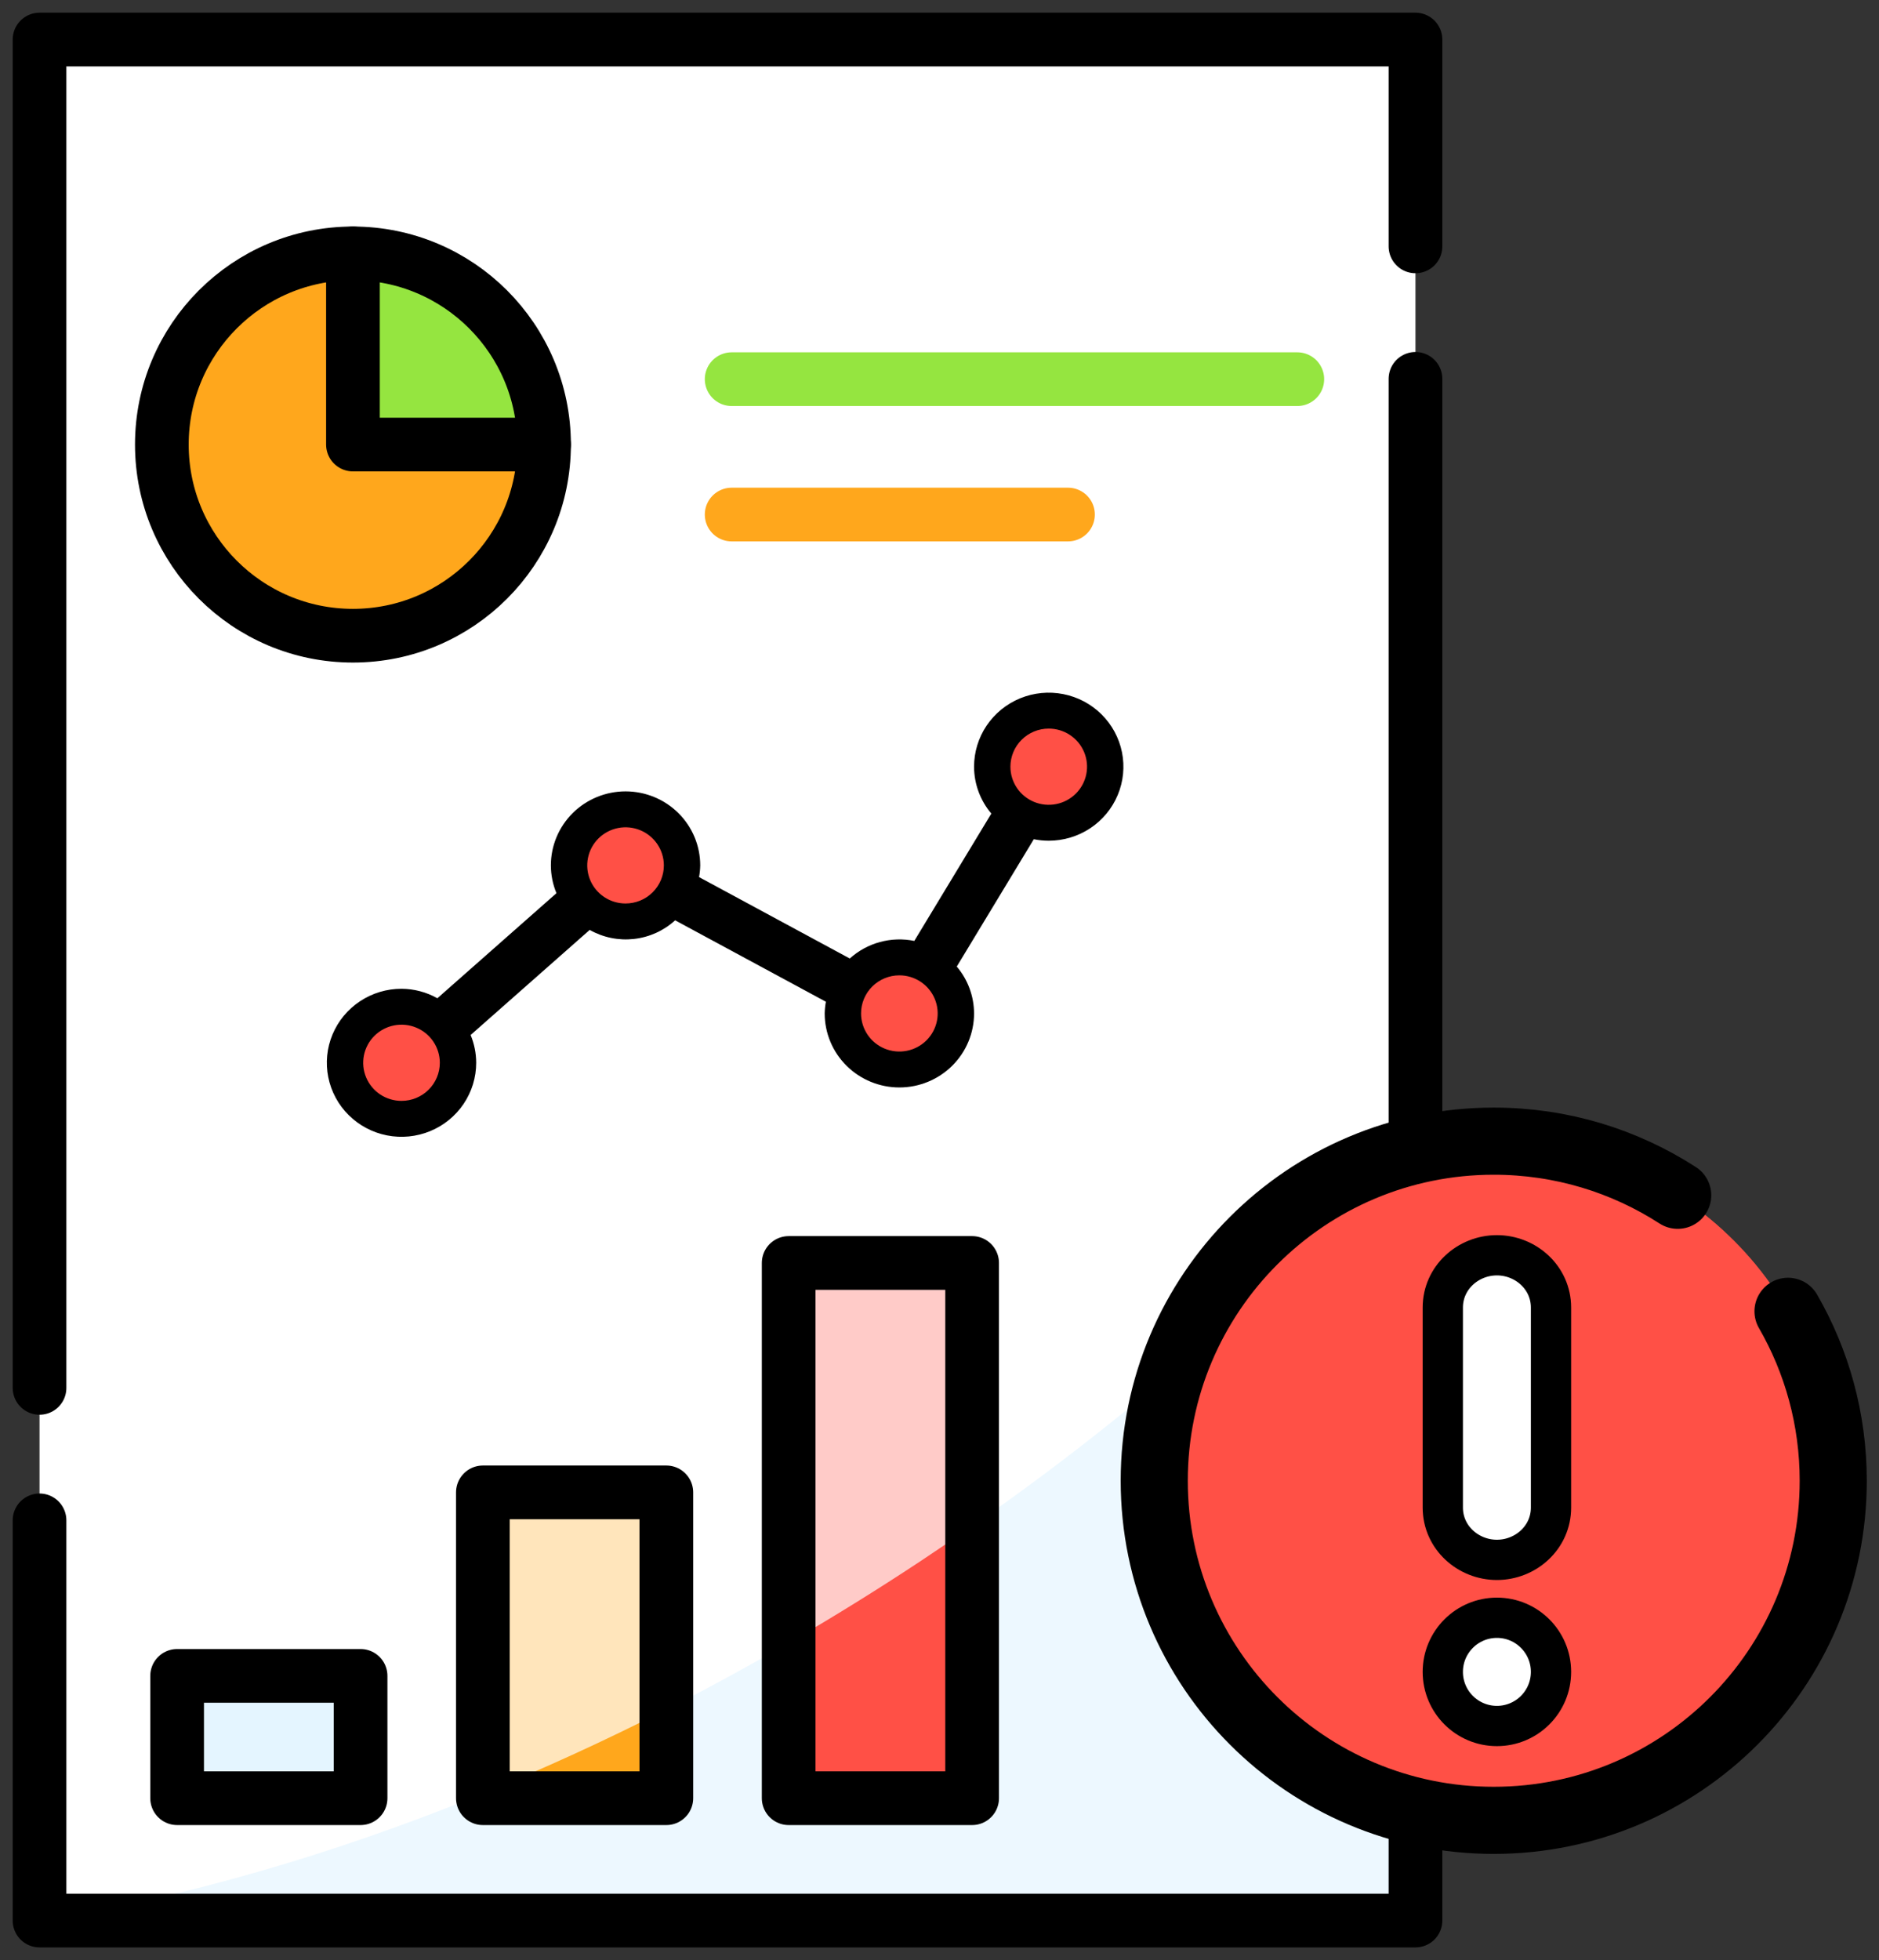 <svg width="140" height="146" viewBox="0 0 140 146" fill="none" xmlns="http://www.w3.org/2000/svg">
<rect x="0" y="0" width="140" height="146" fill="#333333" stroke="none"/>
<path d="M105.463 143.054H2.945V2.946H105.463V143.054Z" fill="white"/>
<path d="M50.543 60.561C51.586 61.595 52.172 62.997 52.172 64.46C52.167 64.752 52.137 65.043 52.084 65.331L63.316 71.396C63.956 70.816 64.725 70.395 65.561 70.168C66.396 69.94 67.274 69.912 68.123 70.085L73.862 60.6C73.033 59.621 72.578 58.386 72.575 57.108C72.575 56.018 72.901 54.952 73.512 54.045C74.124 53.138 74.993 52.432 76.009 52.014C77.026 51.597 78.145 51.488 79.224 51.701C80.304 51.913 81.295 52.438 82.073 53.21C82.851 53.981 83.381 54.963 83.596 56.033C83.811 57.102 83.701 58.211 83.279 59.218C82.858 60.226 82.145 61.087 81.23 61.693C80.315 62.298 79.239 62.622 78.139 62.622C77.765 62.622 77.392 62.584 77.026 62.51L71.287 71.995C72.116 72.974 72.571 74.209 72.575 75.487C72.575 76.949 71.988 78.351 70.945 79.385C69.901 80.419 68.486 81 67.01 81C65.535 81 64.119 80.419 63.076 79.385C62.032 78.351 61.446 76.949 61.446 75.487C61.452 75.194 61.482 74.903 61.535 74.615L50.303 68.551C49.456 69.324 48.382 69.811 47.237 69.939C46.092 70.068 44.936 69.832 43.936 69.266L35.065 77.093C35.337 77.749 35.478 78.452 35.48 79.162C35.48 80.253 35.154 81.319 34.542 82.225C33.931 83.132 33.062 83.839 32.045 84.256C31.028 84.673 29.91 84.783 28.83 84.57C27.751 84.357 26.759 83.832 25.981 83.061C25.203 82.29 24.673 81.307 24.459 80.238C24.244 79.168 24.354 78.06 24.775 77.052C25.196 76.045 25.909 75.184 26.825 74.578C27.739 73.972 28.815 73.649 29.916 73.649C30.853 73.655 31.773 73.898 32.588 74.356L41.46 66.529C41.187 65.873 41.046 65.17 41.044 64.46C41.044 62.997 41.63 61.595 42.674 60.561C43.717 59.527 45.133 58.946 46.608 58.946C48.084 58.946 49.499 59.527 50.543 60.561Z" fill="black"/>
<path d="M28.885 80.691C29.19 80.892 29.548 81 29.915 81C30.407 81 30.879 80.807 31.227 80.462C31.575 80.117 31.77 79.65 31.77 79.162C31.77 78.799 31.661 78.444 31.457 78.141C31.254 77.839 30.964 77.604 30.625 77.465C30.286 77.325 29.913 77.289 29.553 77.36C29.194 77.431 28.863 77.606 28.604 77.863C28.344 78.12 28.168 78.447 28.096 78.804C28.025 79.16 28.061 79.53 28.202 79.866C28.342 80.201 28.58 80.489 28.885 80.691Z" fill="#FF5046"/>
<path d="M45.577 65.988C45.882 66.19 46.241 66.297 46.608 66.297C47.1 66.297 47.572 66.104 47.919 65.759C48.267 65.415 48.463 64.947 48.463 64.46C48.463 64.096 48.354 63.741 48.15 63.439C47.946 63.136 47.657 62.901 47.318 62.762C46.979 62.623 46.606 62.586 46.246 62.657C45.886 62.728 45.556 62.903 45.296 63.16C45.037 63.417 44.86 63.745 44.789 64.101C44.717 64.458 44.754 64.827 44.894 65.163C45.035 65.499 45.272 65.786 45.577 65.988Z" fill="#FF5046"/>
<path d="M79.169 55.58C78.864 55.378 78.505 55.27 78.138 55.27C77.646 55.27 77.175 55.464 76.827 55.809C76.479 56.154 76.284 56.621 76.284 57.108C76.284 57.472 76.392 57.827 76.596 58.129C76.8 58.432 77.09 58.667 77.428 58.806C77.767 58.945 78.14 58.982 78.5 58.911C78.86 58.84 79.19 58.665 79.45 58.408C79.709 58.151 79.886 57.823 79.957 57.467C80.029 57.11 79.992 56.741 79.852 56.405C79.711 56.069 79.474 55.782 79.169 55.58Z" fill="#FF5046"/>
<path d="M68.04 73.959C67.735 73.757 67.377 73.649 67.01 73.649C66.518 73.649 66.046 73.843 65.698 74.187C65.35 74.532 65.155 74.999 65.155 75.487C65.155 75.85 65.264 76.206 65.468 76.508C65.671 76.81 65.961 77.046 66.3 77.185C66.639 77.324 67.012 77.36 67.372 77.289C67.731 77.218 68.062 77.043 68.321 76.786C68.581 76.529 68.757 76.202 68.829 75.845C68.9 75.489 68.864 75.119 68.723 74.783C68.583 74.448 68.345 74.161 68.04 73.959Z" fill="#FF5046"/>
<path d="M28.885 80.691C29.19 80.892 29.548 81 29.915 81C30.407 81 30.879 80.807 31.227 80.462C31.575 80.117 31.77 79.65 31.77 79.162C31.77 78.799 31.661 78.444 31.457 78.141C31.254 77.839 30.964 77.604 30.625 77.465C30.286 77.325 29.913 77.289 29.553 77.36C29.194 77.431 28.863 77.606 28.604 77.863C28.344 78.12 28.168 78.447 28.096 78.804C28.025 79.16 28.061 79.53 28.202 79.866C28.342 80.201 28.58 80.489 28.885 80.691Z" stroke="#FF5046" stroke-width="2"/>
<path d="M45.577 65.988C45.882 66.19 46.241 66.297 46.608 66.297C47.1 66.297 47.572 66.104 47.919 65.759C48.267 65.415 48.463 64.947 48.463 64.46C48.463 64.096 48.354 63.741 48.15 63.439C47.946 63.136 47.657 62.901 47.318 62.762C46.979 62.623 46.606 62.586 46.246 62.657C45.886 62.728 45.556 62.903 45.296 63.16C45.037 63.417 44.86 63.745 44.789 64.101C44.717 64.458 44.754 64.827 44.894 65.163C45.035 65.499 45.272 65.786 45.577 65.988Z" stroke="#FF5046" stroke-width="2"/>
<path d="M79.169 55.58C78.864 55.378 78.505 55.27 78.138 55.27C77.646 55.27 77.175 55.464 76.827 55.809C76.479 56.154 76.284 56.621 76.284 57.108C76.284 57.472 76.392 57.827 76.596 58.129C76.8 58.432 77.09 58.667 77.428 58.806C77.767 58.945 78.14 58.982 78.5 58.911C78.86 58.84 79.19 58.665 79.45 58.408C79.709 58.151 79.886 57.823 79.957 57.467C80.029 57.11 79.992 56.741 79.852 56.405C79.711 56.069 79.474 55.782 79.169 55.58Z" stroke="#FF5046" stroke-width="2"/>
<path d="M68.04 73.959C67.735 73.757 67.377 73.649 67.01 73.649C66.518 73.649 66.046 73.843 65.698 74.187C65.35 74.532 65.155 74.999 65.155 75.487C65.155 75.85 65.264 76.206 65.468 76.508C65.671 76.81 65.961 77.046 66.3 77.185C66.639 77.324 67.012 77.36 67.372 77.289C67.731 77.218 68.062 77.043 68.321 76.786C68.581 76.529 68.757 76.202 68.829 75.845C68.9 75.489 68.864 75.119 68.723 74.783C68.583 74.448 68.345 74.161 68.04 73.959Z" stroke="#FF5046" stroke-width="2"/>
<path d="M68.664 116.232C46.954 130.604 24.105 139.595 3.256 143.054H105.464V84.362C95.438 95.819 83.039 106.716 68.664 116.232Z" fill="#A5DDFF" fill-opacity="0.2"/>
<path d="M26.297 33.112V18.874C18.433 18.874 12.059 25.249 12.059 33.112C12.059 40.976 18.433 47.351 26.297 47.351C34.161 47.351 40.536 40.976 40.536 33.112H26.297Z" fill="#FFA71C"/>
<path d="M26.297 18.874V33.112H40.535C40.535 25.249 34.161 18.874 26.297 18.874Z" fill="#95E540"/>
<path opacity="0.3" d="M13.197 133.941H26.866V124.829H13.197V133.941Z" fill="#A5DDFF"/>
<path opacity="0.3" d="M35.978 133.941H49.647V111.16H35.978V133.941Z" fill="#FFA71C"/>
<path d="M49.647 127.329C45.092 129.648 40.526 131.737 35.978 133.594V133.941H49.647V127.329Z" fill="#FFA71C"/>
<path opacity="0.3" d="M58.762 133.941H72.431V94.073H58.762V133.941Z" fill="#FF5046"/>
<path d="M72.431 113.668C71.189 114.532 69.937 115.389 68.664 116.232C65.386 118.402 62.081 120.448 58.762 122.372V133.942H72.431V113.668Z" fill="#FF5046"/>
<path d="M2.945 103.378V2.946H105.464V18.352" stroke="black" stroke-width="4" stroke-miterlimit="10" stroke-linecap="round" stroke-linejoin="round"/>
<path d="M105.464 28.219V143.054H2.945V113.245" stroke="black" stroke-width="4" stroke-miterlimit="10" stroke-linecap="round" stroke-linejoin="round"/>
<path d="M136.59 110.295C136.59 124.265 125.265 135.59 111.295 135.59C97.325 135.59 86 124.265 86 110.295C86 96.325 97.325 85 111.295 85C125.265 85 136.59 96.325 136.59 110.295Z" fill="#FF5046"/>
<path d="M107.5 112.293C107.5 114.521 109.384 116.188 111.531 116.188C113.678 116.188 115.562 114.521 115.562 112.293V97.394C115.562 95.166 113.678 93.5 111.531 93.5C109.384 93.5 107.5 95.166 107.5 97.394V112.293Z" fill="white" stroke="black" stroke-width="3"/>
<path d="M111.531 128.562C113.758 128.562 115.562 126.758 115.562 124.531C115.562 122.305 113.758 120.5 111.531 120.5C109.305 120.5 107.5 122.305 107.5 124.531C107.5 126.758 109.305 128.562 111.531 128.562Z" fill="white" stroke="black" stroke-width="3"/>
<path d="M111.294 85C109.521 85 107.79 85.184 106.119 85.532C117.607 87.921 126.239 98.099 126.239 110.295C126.239 122.491 117.607 132.67 106.119 135.058C107.79 135.406 109.521 135.59 111.294 135.59C125.264 135.59 136.589 124.265 136.589 110.295C136.589 96.325 125.264 85 111.294 85Z" fill="#FF5046"/>
<path d="M133.221 97.674C135.364 101.389 136.59 105.699 136.59 110.295C136.59 124.265 125.265 135.59 111.295 135.59C97.325 135.59 86 124.265 86 110.295C86 96.325 97.325 85 111.295 85C116.347 85 121.053 86.481 125.002 89.032" stroke="black" stroke-width="5" stroke-miterlimit="10" stroke-linecap="round" stroke-linejoin="round"/>
<path d="M26.297 18.874V33.112H40.535" stroke="black" stroke-width="4" stroke-miterlimit="10" stroke-linecap="round" stroke-linejoin="round"/>
<path d="M40.536 33.112C40.536 40.976 34.161 47.351 26.297 47.351C18.434 47.351 12.059 40.976 12.059 33.112C12.059 25.249 18.434 18.874 26.297 18.874C34.161 18.874 40.536 25.249 40.536 33.112Z" stroke="black" stroke-width="4" stroke-miterlimit="10" stroke-linecap="round" stroke-linejoin="round"/>
<path d="M13.197 133.941H26.866V124.829H13.197V133.941Z" stroke="black" stroke-width="4" stroke-miterlimit="10" stroke-linecap="round" stroke-linejoin="round"/>
<path d="M35.978 133.941H49.647V111.16H35.978V133.941Z" stroke="black" stroke-width="4" stroke-miterlimit="10" stroke-linecap="round" stroke-linejoin="round"/>
<path d="M58.762 133.941H72.431V94.073H58.762V133.941Z" stroke="black" stroke-width="4" stroke-miterlimit="10" stroke-linecap="round" stroke-linejoin="round"/>
<path d="M54.514 28.243H96.66" stroke="#95E540" stroke-width="4" stroke-miterlimit="10" stroke-linecap="round" stroke-linejoin="round"/>
<path d="M54.514 38.326H79.574" stroke="#FFA71C" stroke-width="4" stroke-miterlimit="10" stroke-linecap="round" stroke-linejoin="round"/>
</svg>
